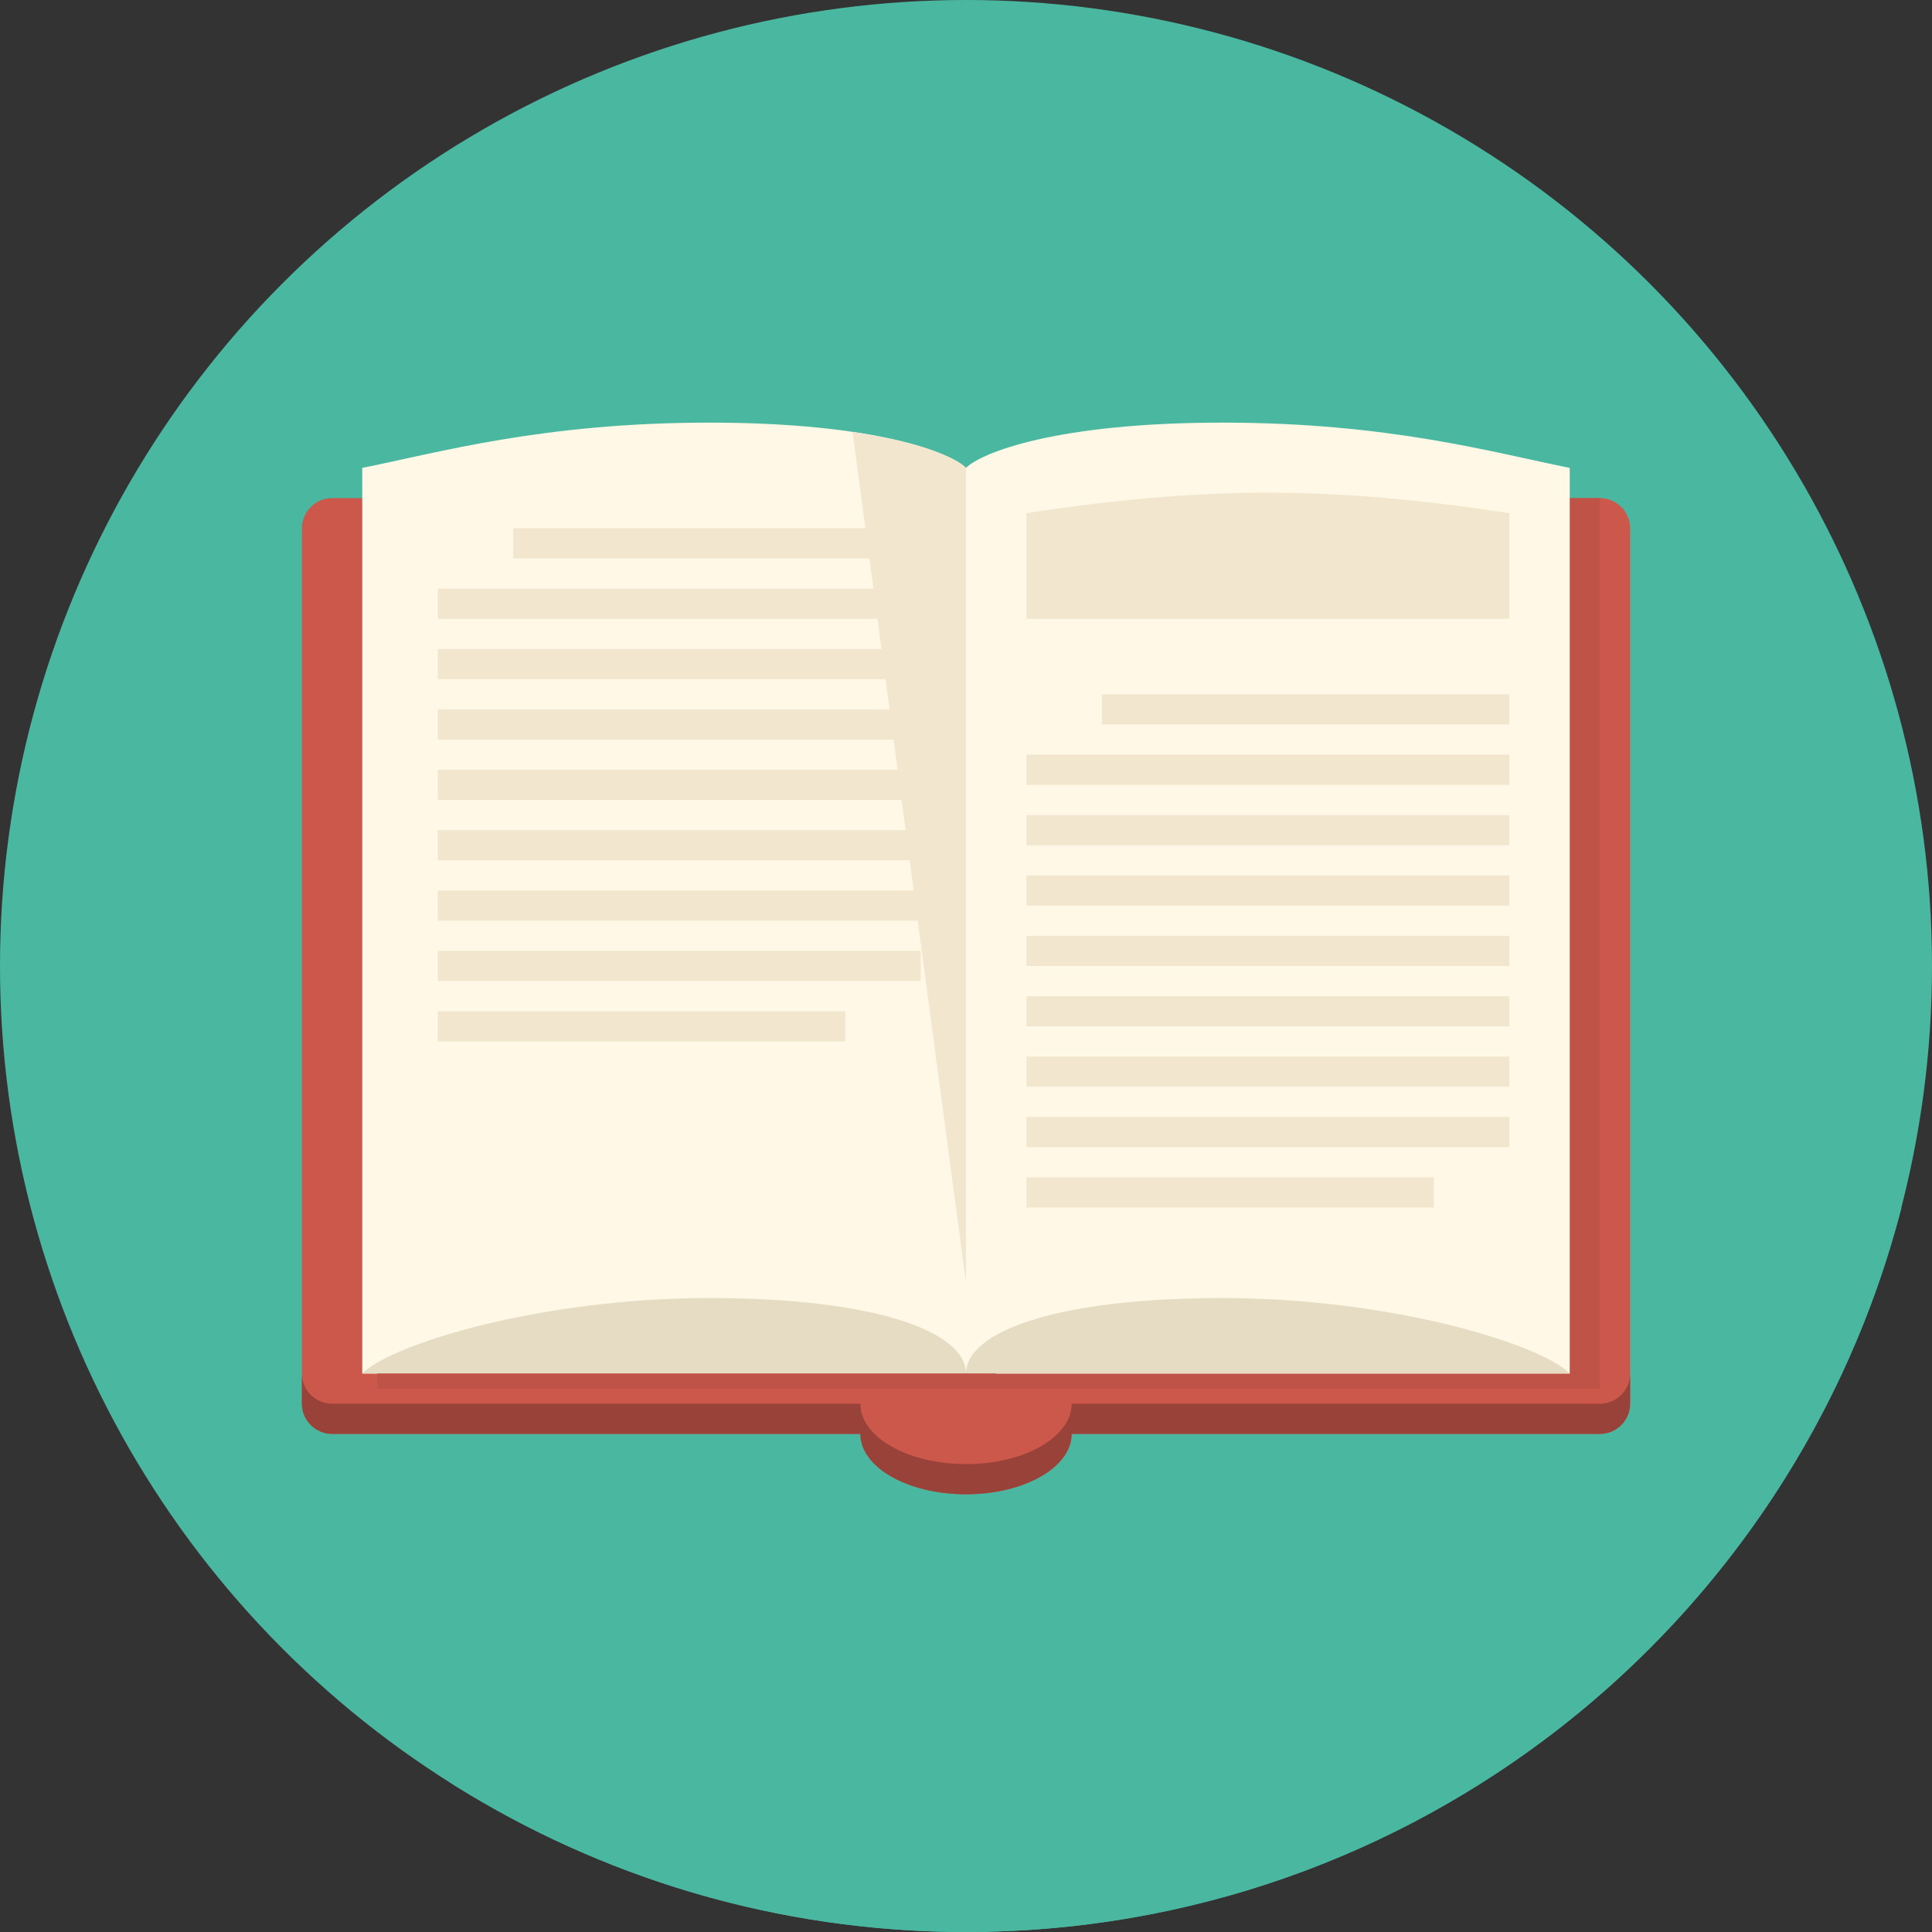 <?xml version="1.0" encoding="iso-8859-1"?>
<!-- Generator: Adobe Illustrator 19.0.0, SVG Export Plug-In . SVG Version: 6.00 Build 0)  -->
<svg version="1.1" id="Layer_1" xmlns="http://www.w3.org/2000/svg" xmlns:xlink="http://www.w3.org/1999/xlink" x="0px" y="0px"
	 viewBox="0 0 512 512" style="enable-background:new 0 0 512 512;" xml:space="preserve">
<rect x="0" y="0" width="512" height="512" fill="#333333" stroke="none"/>
<circle style="fill:#4AB8A1;" cx="256" cy="256" r="256"/>
<path style="fill:#4AB8A1;" d="M503.9,320.14L432,140c0-4.4-3.6-8-8-8h-4v-1.852c-1.296-0.26-2.628-0.536-4-0.828v-1.224v-2.048V124
	c-20-4-47.816-12-92-12s-64,8-68,12c-0.292-0.296-0.704-0.616-1.172-0.948c-0.124-0.088-0.272-0.18-0.416-0.272
	c-0.412-0.268-0.876-0.548-1.396-0.832c-0.156-0.084-0.3-0.168-0.472-0.256c-2.252-1.18-5.484-2.464-9.764-3.708
	c-0.024-0.004-0.04-0.008-0.056-0.012c-4.416-1.28-9.984-2.5-16.796-3.508C216.04,113,203.564,112,188,112c-44.184,0-72,8-92,12
	v2.048v2.048V132h-8c-4.4,0-8,3.6-8,8v2.048v2.048V364v2.048v2.048V372v2.048V376l39.116,96.28C158.72,497.4,205.636,512,256,512
	C375.244,512,475.428,430.484,503.9,320.14z"/>
<path style="fill:#CC584C;" d="M424,132H88c-4.4,0-8,3.6-8,8v232c0,4.4,3.6,8,8,8h140c0,8.836,12.54,16,28,16s28-7.164,28-16h140
	c4.4,0,8-3.6,8-8V140C432,135.6,428.4,132,424,132z"/>
<rect x="264" y="132" style="fill:#BF5347;" width="160" height="236"/>
<path style="fill:#994239;" d="M424,372H284c0,8.836-12.54,16-28,16s-28-7.164-28-16H88c-4.4,0-8-3.6-8-8v8c0,4.4,3.6,8,8,8h140
	c0,8.836,12.54,16,28,16s28-7.164,28-16h140c4.4,0,8-3.6,8-8v-8C432,368.4,428.4,372,424,372z"/>
<path style="fill:#FFF8E6;" d="M188,112c-44.184,0-72,8-92,12v240h160V124C252,120,232.184,112,188,112z"/>
<path style="fill:#E6DBC3;" d="M256,364c0-11.044-23.816-20-68-20s-84,12-92,20H256z"/>
<path style="fill:#FFF8E6;" d="M324,112c44.184,0,72,8,92,12v240H256V124C260,120,279.816,112,324,112z"/>
<path style="fill:#E6DBC3;" d="M256,364c0-11.044,23.816-20,68-20s84,12,92,20H256z"/>
<path style="fill:#F2E7CE;" d="M256,340V124c-2.584-2.592-11.884-6.852-30.072-9.536L256,340z"/>
<rect x="100" y="364" style="fill:#BF5347;" width="164" height="4"/>
<g>
	<path style="fill:#F2E7CE;" d="M400,164c-42.668,0-85.332,0-128,0c0-11.2,0-16.8,0-28c46.728-7.228,81.272-7.232,128,0
		C400,147.2,400,152.8,400,164z"/>
	<rect x="292" y="184" style="fill:#F2E7CE;" width="108" height="8"/>
	<rect x="272" y="200" style="fill:#F2E7CE;" width="128" height="8"/>
	<rect x="272" y="216" style="fill:#F2E7CE;" width="128" height="8"/>
	<rect x="272" y="232" style="fill:#F2E7CE;" width="128" height="8"/>
	<rect x="272" y="248" style="fill:#F2E7CE;" width="128" height="8"/>
	<rect x="272" y="264" style="fill:#F2E7CE;" width="128" height="8"/>
	<rect x="272" y="280" style="fill:#F2E7CE;" width="128" height="8"/>
	<rect x="272" y="296" style="fill:#F2E7CE;" width="128" height="8"/>
	<rect x="272" y="312" style="fill:#F2E7CE;" width="108" height="8"/>
	<rect x="136" y="140" style="fill:#F2E7CE;" width="108" height="8"/>
	<rect x="116" y="156" style="fill:#F2E7CE;" width="128" height="8"/>
	<rect x="116" y="172" style="fill:#F2E7CE;" width="128" height="8"/>
	<rect x="116" y="188" style="fill:#F2E7CE;" width="128" height="8"/>
	<rect x="116" y="204" style="fill:#F2E7CE;" width="128" height="8"/>
	<rect x="116" y="220" style="fill:#F2E7CE;" width="128" height="8"/>
	<rect x="116" y="236" style="fill:#F2E7CE;" width="128" height="8"/>
	<rect x="116" y="252" style="fill:#F2E7CE;" width="128" height="8"/>
	<rect x="116" y="268" style="fill:#F2E7CE;" width="108" height="8"/>
</g>
<g>
</g>
<g>
</g>
<g>
</g>
<g>
</g>
<g>
</g>
<g>
</g>
<g>
</g>
<g>
</g>
<g>
</g>
<g>
</g>
<g>
</g>
<g>
</g>
<g>
</g>
<g>
</g>
<g>
</g>
</svg>
